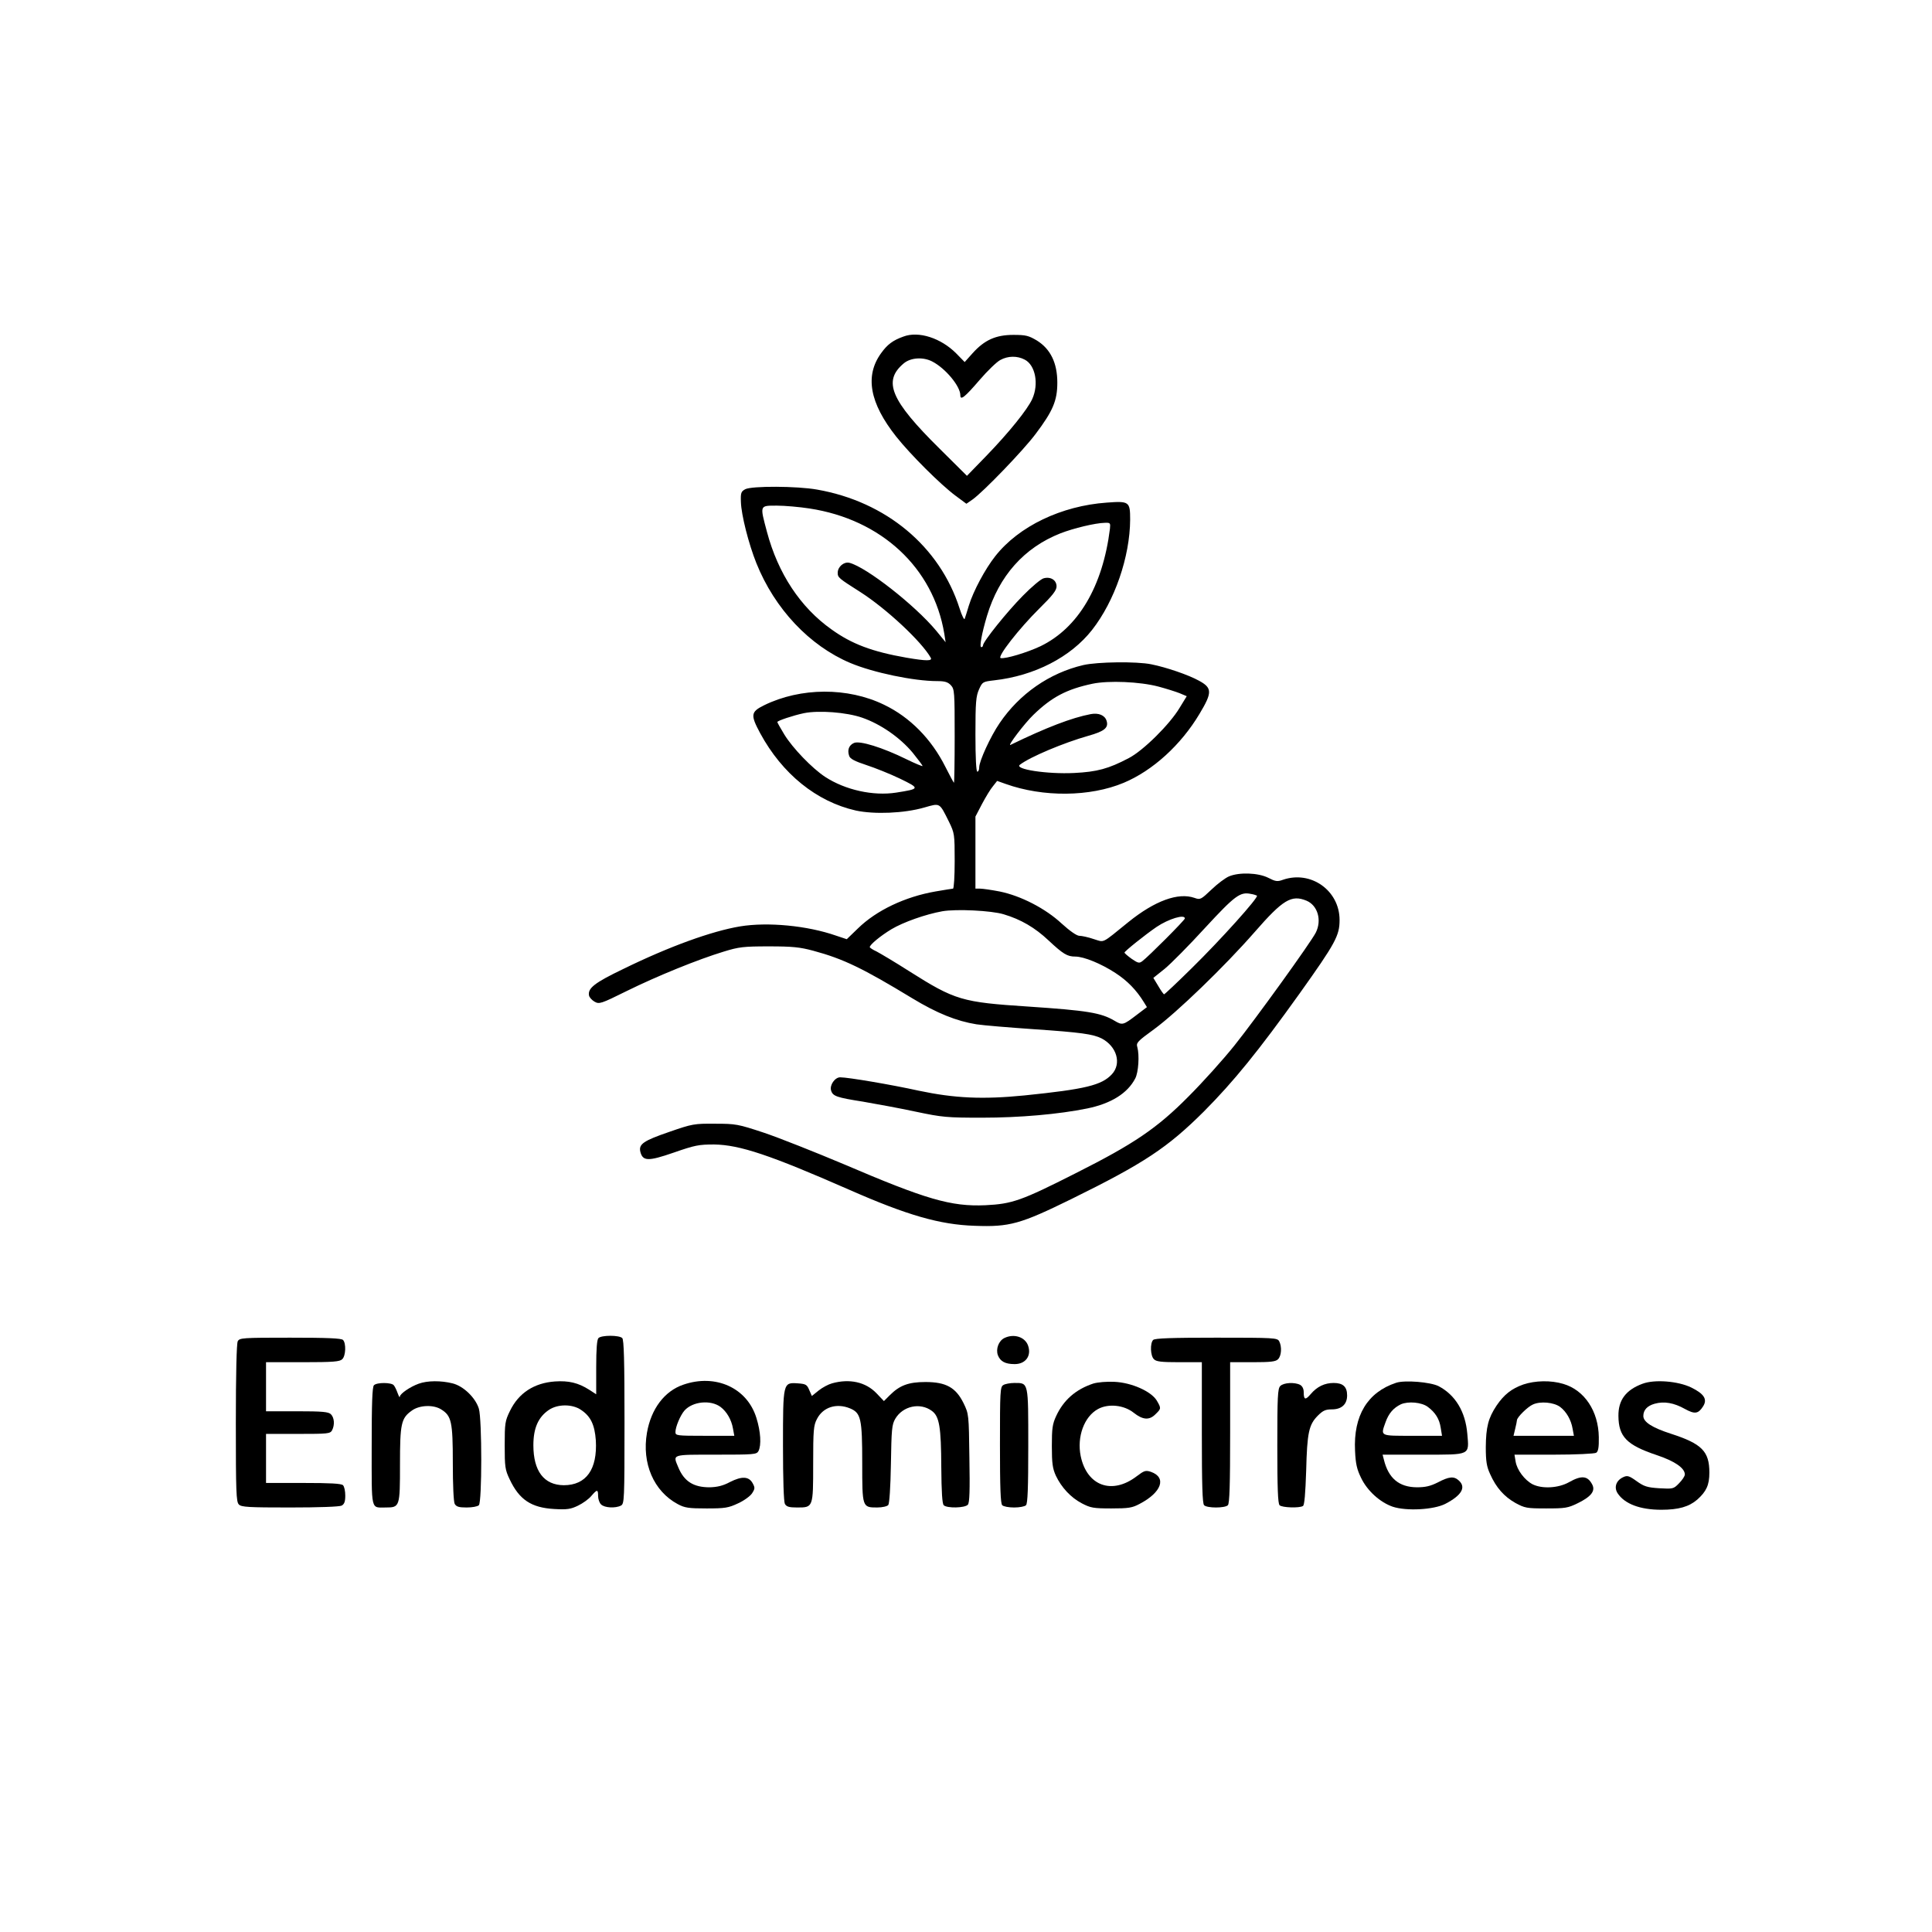 <?xml version="1.0" standalone="no"?>
<!DOCTYPE svg PUBLIC "-//W3C//DTD SVG 20010904//EN"
 "http://www.w3.org/TR/2001/REC-SVG-20010904/DTD/svg10.dtd">
<svg version="1.0" xmlns="http://www.w3.org/2000/svg"
 width="1024pt" height="1024pt" viewBox="0 0 1024 1024"
 preserveAspectRatio="xMidYMid meet">

<g transform="translate(0,1024) scale(0.1,-0.1)"
fill="#000000" stroke="none">
<path d="M4788 8456 c-56 -20 -85 -42 -118 -88 -87 -120 -61 -264 80 -442 76
-96 237 -256 314 -313 l58 -43 32 22 c57 40 271 262 335 348 92 122 115 177
115 272 0 104 -36 178 -108 223 -44 26 -58 30 -125 30 -93 0 -153 -27 -216
-97 l-42 -47 -44 45 c-81 82 -200 121 -281 90z m643 -122 c57 -29 76 -130 40
-209 -25 -55 -123 -177 -244 -302 l-102 -105 -145 144 c-260 257 -302 358
-190 452 37 31 103 35 151 10 70 -36 149 -131 149 -179 0 -29 23 -11 102 81
42 49 92 97 110 106 40 22 89 23 129 2z"/>
<path d="M3950 7647 c-22 -12 -25 -19 -23 -68 2 -68 41 -222 82 -324 97 -242
282 -438 498 -529 121 -51 337 -96 460 -96 41 0 57 -5 73 -22 19 -21 20 -34
20 -272 0 -137 -2 -247 -4 -245 -3 3 -23 41 -45 84 -74 148 -188 264 -326 330
-192 93 -441 92 -635 -3 -71 -35 -73 -51 -21 -148 117 -216 299 -363 507 -410
98 -21 256 -15 363 16 85 24 79 28 131 -76 29 -60 30 -65 30 -208 0 -80 -4
-146 -9 -146 -4 0 -46 -7 -93 -15 -161 -28 -313 -100 -411 -196 l-59 -57 -57
19 c-152 53 -361 73 -508 49 -150 -25 -375 -106 -620 -226 -152 -73 -189 -102
-181 -141 2 -9 15 -24 29 -32 25 -14 33 -12 170 56 162 80 379 168 514 209 81
25 105 28 240 28 125 0 164 -4 235 -23 160 -43 263 -93 525 -252 132 -80 235
-121 340 -138 39 -6 175 -17 304 -26 250 -17 314 -26 360 -49 80 -42 107 -133
54 -190 -54 -58 -140 -79 -463 -112 -222 -22 -370 -15 -560 25 -145 32 -375
71 -417 71 -28 0 -57 -42 -48 -70 9 -30 29 -37 169 -59 70 -12 195 -35 279
-53 142 -30 166 -32 352 -32 199 0 406 18 558 49 126 26 213 80 254 159 17 32
23 123 11 166 -7 23 1 31 89 95 120 88 373 332 533 515 150 172 195 199 275
166 59 -25 82 -103 49 -169 -27 -53 -316 -454 -431 -598 -59 -74 -168 -195
-243 -270 -167 -169 -290 -252 -598 -407 -290 -147 -338 -163 -479 -170 -183
-8 -315 31 -752 218 -152 64 -341 139 -421 166 -139 46 -150 48 -260 48 -110
1 -121 -1 -242 -43 -137 -47 -164 -65 -154 -106 13 -50 41 -51 177 -4 112 39
133 43 214 43 136 -2 297 -56 714 -239 309 -136 482 -186 667 -192 185 -7 242
9 513 142 386 190 509 272 702 464 158 159 288 319 507 625 191 268 212 307
212 390 0 156 -152 264 -300 213 -30 -11 -40 -9 -79 11 -53 26 -152 30 -207 7
-19 -8 -61 -39 -93 -70 -56 -53 -59 -55 -90 -44 -86 30 -210 -15 -350 -128
-147 -119 -125 -108 -185 -90 -29 10 -63 17 -75 17 -14 0 -50 25 -94 65 -86
80 -216 147 -329 170 -42 8 -89 15 -103 15 l-25 0 0 191 0 191 35 67 c19 36
45 79 58 94 l22 28 45 -16 c199 -71 447 -69 626 6 153 64 304 201 402 366 68
113 67 137 -3 175 -56 31 -173 71 -253 87 -78 16 -286 13 -360 -4 -180 -42
-339 -153 -444 -308 -48 -70 -108 -201 -108 -234 0 -13 -4 -23 -10 -23 -6 0
-10 72 -10 198 0 171 3 202 19 238 18 40 20 41 80 48 214 24 406 123 519 267
120 153 201 388 202 585 0 95 -5 99 -124 90 -240 -17 -466 -125 -591 -284 -53
-67 -116 -184 -140 -262 -9 -30 -19 -62 -22 -70 -2 -8 -15 17 -27 55 -105 329
-390 566 -755 630 -106 19 -346 20 -381 2z m340 -102 c381 -58 657 -314 715
-664 l7 -45 -49 60 c-114 137 -371 338 -461 361 -29 7 -62 -21 -62 -53 0 -25
5 -29 120 -102 139 -89 325 -263 373 -348 10 -18 -22 -18 -128 0 -183 32 -291
73 -398 150 -165 117 -283 296 -342 517 -38 143 -40 139 53 139 42 0 120 -7
172 -15z m1593 -107 c-38 -306 -168 -526 -368 -623 -72 -34 -186 -68 -211 -63
-21 5 97 156 205 263 70 69 91 96 91 117 0 33 -31 53 -68 43 -14 -3 -64 -45
-111 -93 -83 -84 -211 -243 -211 -263 0 -5 -4 -9 -9 -9 -11 0 3 74 30 165 64
213 197 362 389 438 69 27 185 55 236 56 29 1 30 -1 27 -31z m257 -837 c41
-11 92 -27 112 -35 l38 -16 -38 -62 c-52 -87 -192 -226 -269 -266 -108 -57
-169 -73 -290 -79 -143 -7 -320 20 -287 44 55 42 232 116 362 153 86 24 109
43 97 80 -9 29 -42 43 -84 35 -100 -19 -236 -71 -425 -163 -20 -10 76 116 121
159 98 95 177 136 313 165 86 18 252 11 350 -15z m-1570 -165 c98 -34 200
-105 267 -185 29 -36 53 -68 53 -71 0 -3 -39 13 -86 36 -126 62 -248 100 -278
86 -27 -12 -36 -38 -25 -69 5 -15 30 -28 91 -48 46 -15 126 -47 178 -72 107
-52 107 -54 -20 -74 -122 -19 -270 14 -376 83 -69 45 -173 153 -217 225 -20
33 -37 63 -37 66 0 7 84 35 141 47 78 16 226 5 309 -24z m2092 -943 c12 -7
-194 -236 -346 -385 -77 -76 -143 -138 -146 -138 -3 0 -17 20 -31 44 l-26 43
60 48 c33 27 129 124 214 217 159 172 186 192 243 180 14 -2 28 -7 32 -9z
m-1342 -99 c91 -27 166 -71 237 -138 78 -73 100 -86 142 -86 46 0 138 -38 213
-87 63 -41 111 -90 151 -155 l16 -26 -54 -41 c-72 -55 -76 -56 -118 -31 -71
42 -143 54 -457 75 -352 23 -387 33 -632 188 -75 48 -153 94 -172 104 -20 9
-36 20 -36 23 0 13 57 60 115 95 62 37 180 79 269 95 73 13 261 4 326 -16z
m960 -22 c0 -9 -194 -203 -225 -226 -17 -13 -23 -11 -57 12 -21 15 -38 30 -38
33 0 7 110 95 170 136 64 43 150 69 150 45z"/>
<path d="M3172 3148 c-8 -8 -12 -57 -12 -155 l0 -143 -37 24 c-58 37 -109 49
-182 44 -110 -8 -192 -61 -238 -156 -26 -53 -28 -65 -28 -182 0 -114 2 -130
26 -180 51 -109 115 -151 236 -158 69 -4 88 -1 127 18 25 12 57 35 70 51 31
36 36 36 36 0 0 -16 7 -37 16 -45 18 -18 76 -21 105 -6 18 10 19 26 19 443 0
324 -3 436 -12 445 -16 16 -110 16 -126 0z m-92 -381 c51 -34 72 -79 78 -161
9 -154 -51 -238 -170 -238 -105 1 -161 75 -161 212 0 91 26 149 82 187 47 32
125 32 171 0z"/>
<path d="M5323 3148 c-30 -15 -46 -58 -34 -91 13 -33 39 -47 89 -47 58 0 90
44 71 98 -16 46 -75 65 -126 40z"/>
<path d="M1260 3131 c-6 -13 -10 -168 -10 -435 0 -364 2 -417 16 -430 13 -14
52 -16 270 -16 157 0 263 4 275 10 14 8 19 21 19 53 0 24 -5 48 -12 55 -9 9
-69 12 -210 12 l-198 0 0 130 0 130 170 0 c157 0 170 1 180 19 15 29 12 67 -6
85 -13 13 -44 16 -180 16 l-164 0 0 130 0 130 194 0 c164 0 197 3 210 16 19
18 21 85 4 102 -9 9 -85 12 -280 12 -254 0 -268 -1 -278 -19z"/>
<path d="M6112 3138 c-17 -17 -15 -84 4 -102 12 -13 40 -16 135 -16 l119 0 0
-373 c0 -277 3 -376 12 -385 16 -16 110 -16 126 0 9 9 12 108 12 385 l0 373
119 0 c95 0 123 3 135 16 18 18 21 66 6 95 -10 18 -25 19 -333 19 -238 0 -326
-3 -335 -12z"/>
<path d="M2219 2906 c-45 -16 -99 -53 -100 -69 0 -7 -5 2 -11 18 -6 17 -15 36
-21 43 -12 15 -89 16 -105 0 -9 -9 -12 -95 -12 -324 0 -349 -6 -324 75 -324
74 0 75 4 75 228 0 216 6 245 62 285 40 30 115 33 156 7 55 -34 62 -65 62
-285 0 -116 4 -204 10 -216 9 -15 22 -19 63 -19 29 0 58 5 65 12 17 17 17 455
0 512 -18 58 -82 120 -140 134 -60 15 -133 15 -179 -2z"/>
<path d="M3622 2901 c-100 -34 -171 -128 -193 -255 -28 -162 36 -310 163 -378
37 -20 58 -23 153 -23 98 0 116 3 167 27 31 14 64 38 74 53 16 25 16 30 3 54
-20 36 -57 38 -120 6 -37 -20 -68 -27 -108 -28 -85 0 -135 31 -166 106 -29 70
-39 67 200 67 202 0 215 1 225 19 16 31 12 103 -11 176 -49 159 -216 235 -387
176z m197 -118 c33 -25 58 -68 66 -115 l7 -38 -156 0 c-150 0 -156 1 -156 20
0 27 26 89 48 114 43 48 138 58 191 19z"/>
<path d="M4410 2908 c-19 -5 -51 -22 -71 -38 l-36 -29 -14 32 c-12 29 -19 32
-61 35 -78 5 -78 5 -78 -331 0 -180 4 -296 10 -308 9 -15 22 -19 65 -19 85 0
85 -1 85 231 0 178 2 204 20 238 32 63 104 86 176 56 57 -24 64 -54 64 -289 0
-235 0 -236 79 -236 27 0 53 6 59 13 6 7 12 94 14 217 3 184 5 209 23 240 40
68 132 88 194 42 40 -29 49 -86 50 -297 1 -134 5 -195 13 -203 17 -17 113 -15
128 3 9 11 11 75 8 247 -3 232 -3 233 -31 291 -41 83 -93 112 -202 112 -90 0
-137 -18 -189 -70 l-31 -31 -40 42 c-57 59 -142 78 -235 52z"/>
<path d="M5795 2907 c-94 -31 -158 -88 -197 -172 -20 -43 -23 -66 -23 -160 0
-91 4 -118 21 -156 30 -63 79 -116 138 -147 46 -24 61 -27 156 -27 91 0 111 3
150 24 117 61 145 140 60 170 -28 9 -35 7 -76 -24 -130 -99 -263 -51 -296 107
-21 102 18 210 92 250 55 30 138 21 189 -20 48 -38 83 -41 116 -7 30 29 30 31
6 72 -30 49 -134 95 -224 99 -42 2 -88 -2 -112 -9z"/>
<path d="M7400 2911 c-152 -50 -227 -174 -218 -360 3 -70 10 -99 32 -144 33
-69 101 -130 168 -153 73 -24 217 -16 278 15 87 45 112 88 72 124 -26 24 -52
21 -111 -10 -40 -20 -66 -26 -112 -26 -94 1 -150 48 -174 146 l-7 27 216 0
c253 0 243 -5 233 111 -10 117 -63 205 -152 252 -44 22 -179 33 -225 18z m168
-128 c40 -30 61 -64 68 -110 l7 -43 -157 0 c-175 0 -169 -3 -142 73 17 47 42
75 81 94 39 17 110 11 143 -14z"/>
<path d="M8074 2902 c-62 -22 -102 -53 -142 -112 -44 -66 -56 -114 -57 -220 0
-77 5 -104 23 -143 32 -72 74 -119 134 -153 50 -27 60 -29 163 -29 101 0 115
2 168 28 71 35 94 65 76 99 -24 46 -56 50 -123 12 -57 -32 -143 -36 -193 -11
-42 22 -83 76 -90 121 l-6 36 209 0 c115 0 216 5 224 10 11 7 15 28 14 83 -2
138 -76 249 -188 282 -66 20 -149 18 -212 -3z m195 -119 c33 -25 58 -68 66
-115 l7 -38 -160 0 -160 0 9 38 c5 20 9 40 9 44 0 16 57 72 85 84 39 18 110
12 144 -13z"/>
<path d="M8706 2906 c-89 -33 -129 -87 -128 -171 1 -110 44 -154 202 -207 96
-32 150 -69 150 -103 0 -9 -14 -30 -31 -47 -29 -30 -32 -30 -105 -26 -64 4
-81 10 -120 38 -39 28 -49 31 -70 21 -38 -17 -51 -54 -30 -86 37 -56 119 -87
231 -87 92 0 147 16 191 54 48 43 64 77 64 143 0 113 -40 153 -204 206 -99 32
-146 62 -146 94 0 32 21 54 60 65 51 14 102 5 161 -28 51 -28 70 -26 95 13 25
38 7 67 -62 101 -70 34 -194 44 -258 20z"/>
<path d="M5318 2899 c-17 -9 -18 -35 -18 -317 0 -226 3 -311 12 -320 7 -7 35
-12 63 -12 28 0 56 5 63 12 9 9 12 93 12 314 0 341 2 334 -73 334 -23 0 -50
-5 -59 -11z"/>
<path d="M6786 2894 c-14 -13 -16 -56 -16 -318 0 -221 3 -305 12 -314 13 -13
106 -16 124 -4 8 4 13 68 17 187 5 201 14 244 62 292 27 27 41 33 74 33 52 0
81 27 81 74 0 46 -22 66 -71 66 -48 0 -88 -19 -122 -59 -28 -33 -37 -31 -37
10 0 18 -7 32 -19 39 -29 15 -87 12 -105 -6z"/>
</g>
</svg>

